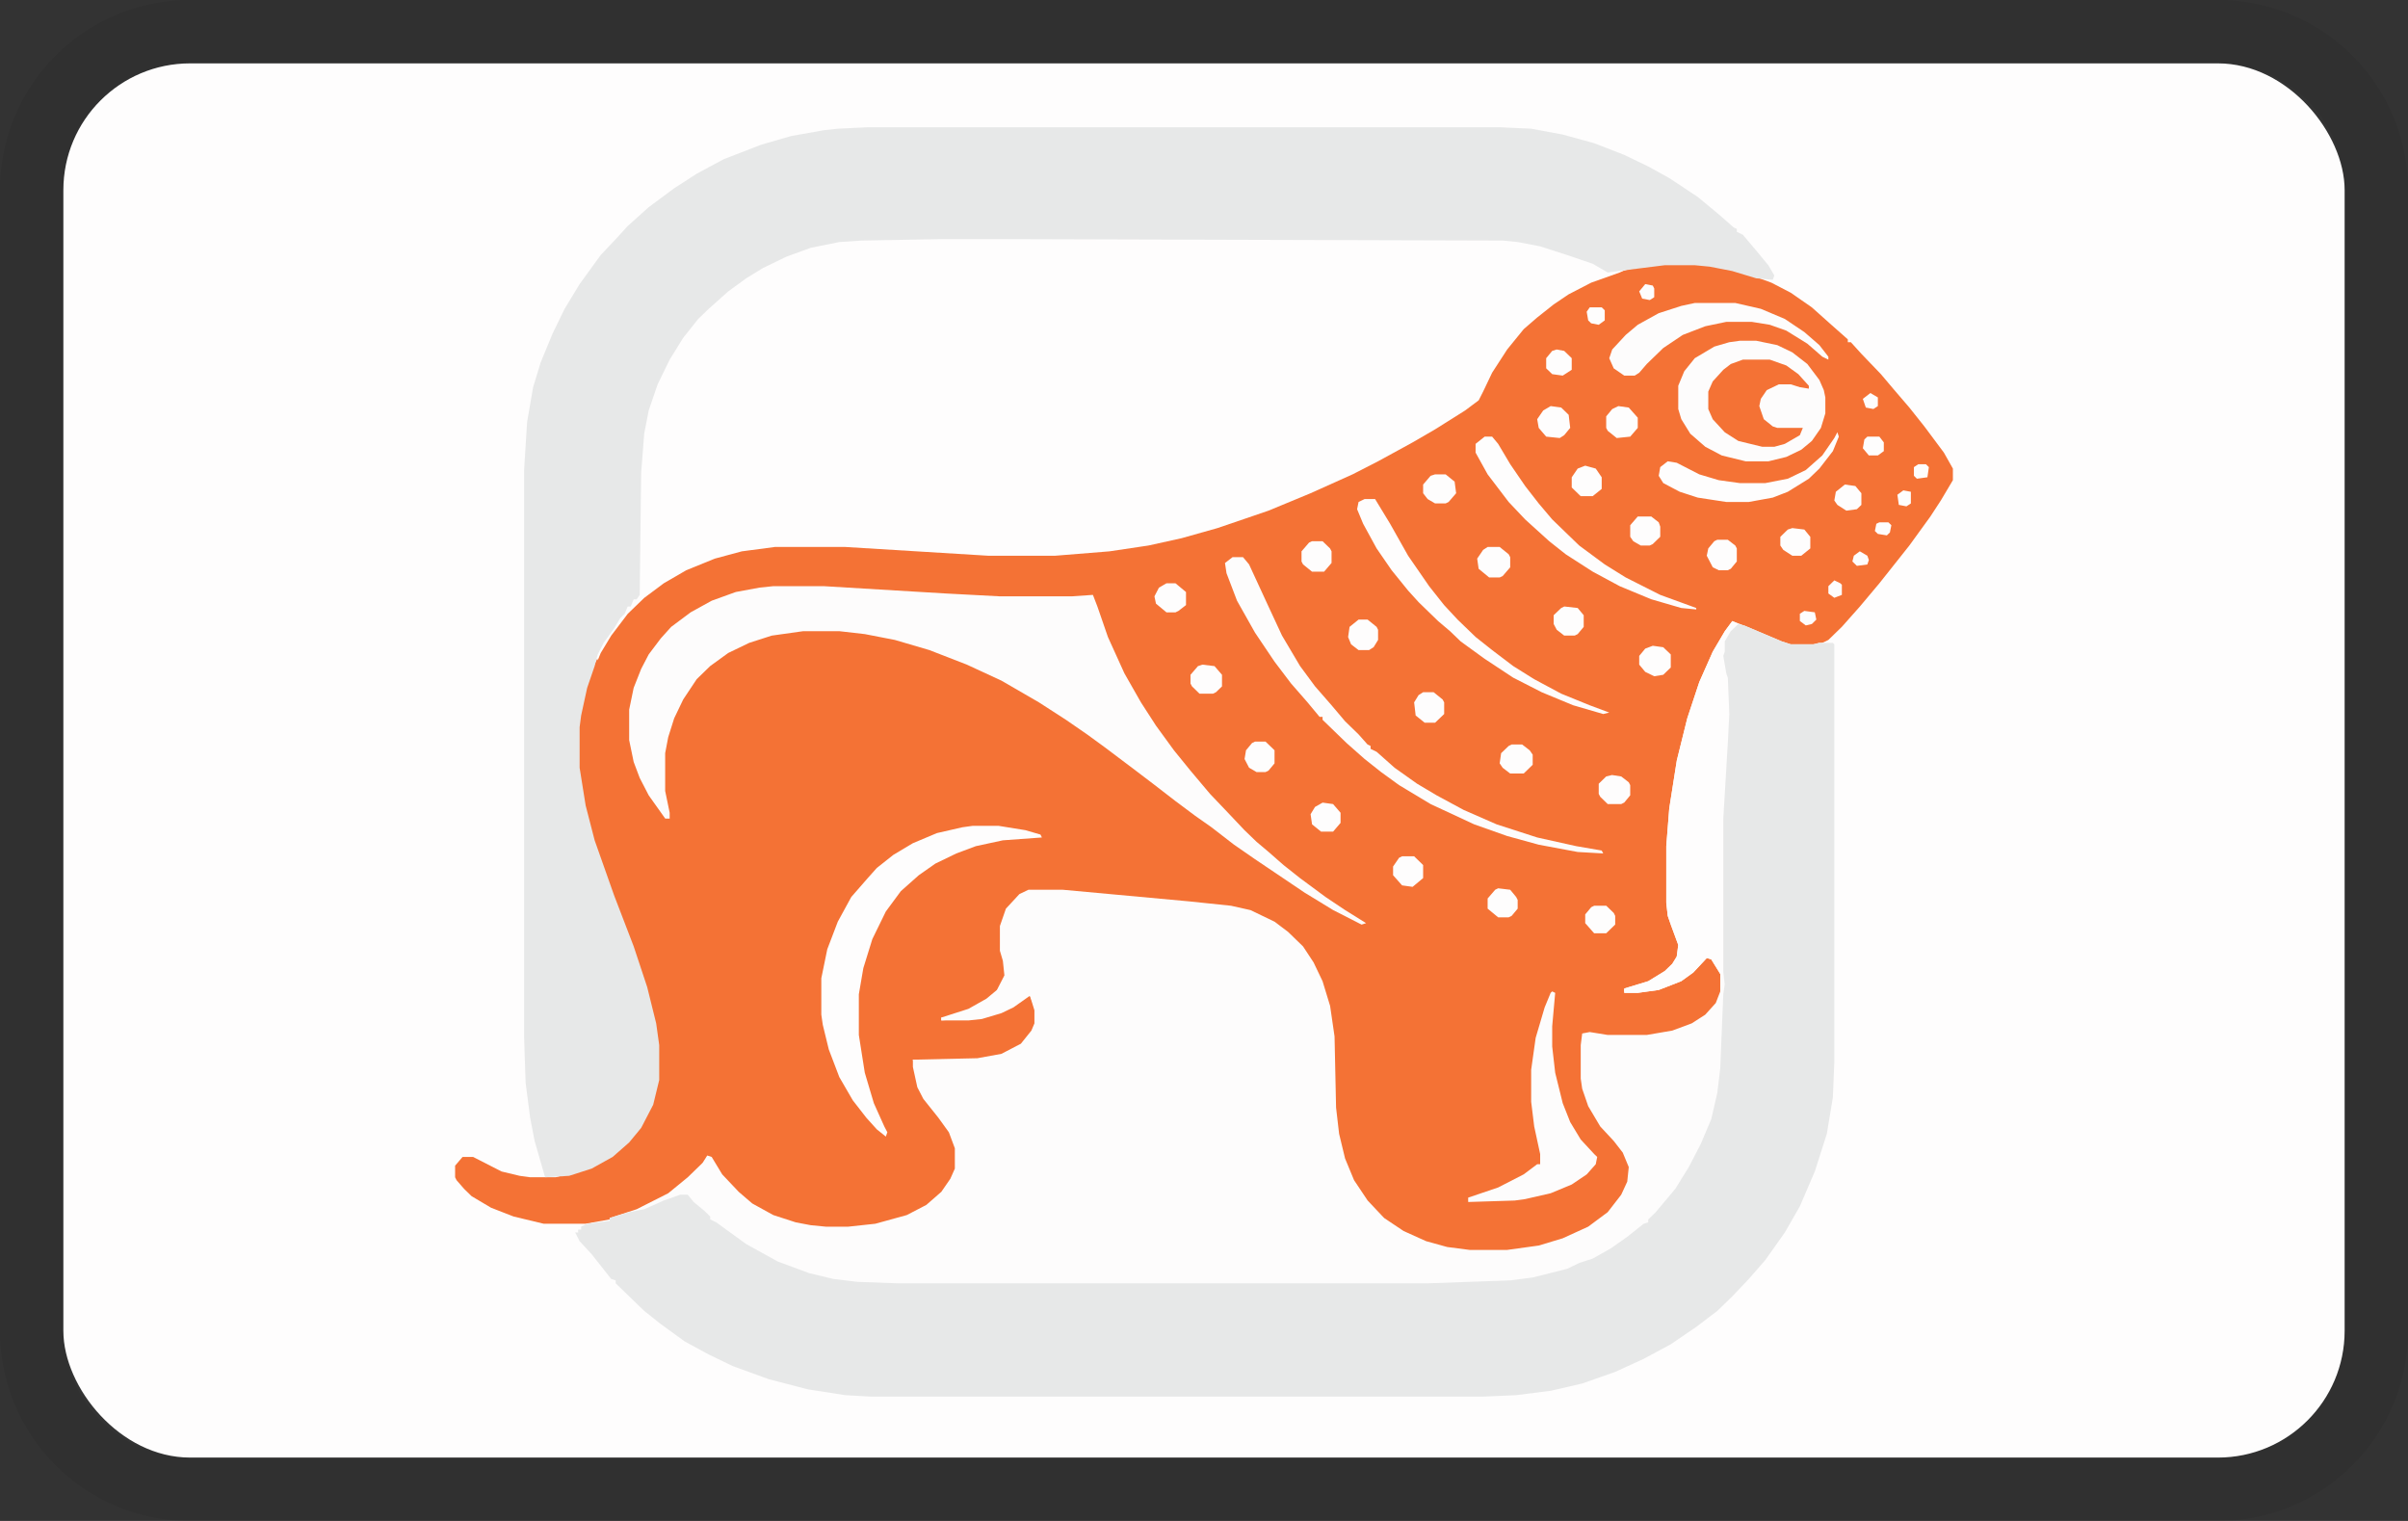 <svg width="38" height="24" viewBox="0 0 38 24" fill="none" xmlns="http://www.w3.org/2000/svg" role="img" aria-labelledby="pi-bogpay"><rect x="0" y="0" width="38" height="24" fill="#333333" stroke="none"/><title id="pi-bogpay">Bogpay</title><g clip-path="url(#pi-bogpay-clip0)"><path d="M35 .5H3A2.5 2.5 0 00.5 3v18A2.5 2.5 0 003 23.5h32a2.5 2.5 0 002.5-2.5V3A2.5 2.5 0 0035 .5z" stroke="#000" stroke-opacity=".07"/><g clip-path="url(#pi-bogpay-clip1)"><path d="M1 1h36v22H1V1z" fill="#FEFDFD"/><path d="M26.271 4.162h.474l.497.07.332.09.379.138.308.16.331.23.308.275.26.23V5.4h.048l.166.183.308.321.213.252.236.275.237.298.308.413.142.252v.183l-.19.32-.165.253-.332.458-.473.596-.308.367-.284.32-.213.207-.143.069-.094.023h-.355l-.308-.115-.593-.252-.07.069-.237.39-.214.48-.19.573-.165.665-.118.756-.048.596v.894l.048.298.118.275.024.183-.071.183-.095.115-.331.206-.38.115v.023h.214l.402-.069.332-.137.237-.207.118-.137.095.046.142.229v.275l-.071.183-.213.23-.237.137-.26.091-.403.07h-.616l-.379-.047-.024.184v.527l.048.229.118.298.166.252.26.275.119.206.047.138-.023.229-.142.275-.19.229-.237.183-.402.207-.356.114-.355.069-.237.023h-.592l-.45-.069-.355-.114-.355-.184-.261-.206-.237-.252-.19-.298-.141-.344-.095-.39-.047-.412-.024-1.123-.071-.481-.142-.458-.214-.39-.26-.275-.166-.137-.331-.184-.308-.091-.569-.07-1.42-.137-.782-.069h-.545l-.19.115-.142.16-.094.276v.39l.07.251-.023.206-.142.207-.213.16-.26.138-.332.091h-.048v.046l.64-.046.308-.091.236-.115.166-.137h.048l.094.229v.206l-.094.183-.143.16-.307.161-.38.069h-1.018l.095.435.142.252.284.344.142.275.024.092v.32l-.166.321-.237.23-.236.137-.285.115-.355.091-.426.046h-.356l-.355-.046-.331-.091-.285-.115-.284-.183-.331-.321-.213-.32-.024-.047h-.047l-.095.138-.308.298-.26.183-.45.23-.427.137-.379.068h-.663l-.474-.114-.355-.138-.308-.183-.118-.115-.119-.137-.023-.046v-.183l.118-.138h.166l.45.23.284.068.166.023h.402l.45-.115.38-.183.26-.206.19-.206.189-.321.118-.367.024-.137v-.55l-.071-.459-.166-.618-.308-.871-.308-.802-.213-.642-.118-.504-.071-.481v-.642l.07-.436.12-.412.165-.344.19-.32.26-.321.284-.275.403-.275.355-.184.474-.16.402-.092.38-.046h1.112l1.848.115.402.023h1.066l.853-.069.616-.092.52-.114.57-.16.615-.207.64-.252.568-.252.497-.23.521-.274.521-.298.403-.252.332-.23.094-.206.213-.39.213-.297.285-.32.308-.253.26-.183.38-.207.354-.137.45-.115.403-.046z" fill="#F47235"/><path d="M27.337 9.8l.237.092.544.229.143.046h.355l.095-.023h.213l.023.023v6.6l-.023.55-.095.573-.19.595-.236.55-.237.413-.308.435-.26.298-.261.275-.237.23-.332.252-.402.274-.427.23-.45.206-.52.183-.498.115-.545.069-.52.023h-9.664l-.403-.023-.592-.092-.615-.16-.569-.207-.379-.183-.379-.206-.379-.275-.26-.206-.45-.436v-.046l-.071-.023-.308-.39-.19-.206-.07-.137h.047v-.046h.047v-.046l.095-.046.355-.045v-.046l.426-.138.498-.252.308-.252.236-.229.072-.115.07.023.166.275.26.275.214.184.332.183.355.115.237.045.237.023h.355l.426-.046.497-.137.308-.16.237-.207.142-.206.071-.16v-.321l-.094-.252-.166-.23-.237-.297-.095-.184-.07-.32v-.115l1.018-.023.379-.069.307-.16.166-.207.048-.114v-.206l-.071-.23-.26.184-.19.091-.308.092-.213.023h-.427v-.046l.427-.137.284-.16.166-.138.118-.23-.024-.229-.047-.16v-.39l.095-.274.213-.23.142-.068h.545l1.99.183.662.069.308.069.38.183.212.16.237.23.166.252.142.297.119.39.07.481.024 1.123.048.413.094.39.142.343.214.32.26.276.308.206.355.16.332.092.355.046h.592l.498-.069.378-.114.403-.184.308-.229.213-.275.095-.206.024-.23-.095-.229-.142-.183-.213-.229-.19-.32-.095-.276-.023-.16v-.527l.023-.184.119-.023.284.046h.616l.403-.069.307-.114.213-.137.166-.184.071-.183v-.275l-.142-.23-.07-.022-.214.229-.19.137-.355.138-.331.046h-.213v-.069l.378-.115.261-.16.119-.115.07-.114.024-.183-.118-.321-.048-.138-.023-.206v-.894l.047-.596.119-.756.165-.665.19-.573.213-.48.19-.322.118-.16z" fill="#FDFCFC"/><path d="M14.855 3.75h1.042l7.816.023.355.046.38.091.497.16.213.092.19.092.118.023.19-.023-.095.046-.45.16-.356.184-.237.16-.26.206-.213.184-.26.32-.238.367-.142.298-.07.138-.214.16-.474.298-.355.206-.545.298-.402.206-.663.298-.664.275-.805.275-.568.16-.521.115-.616.092-.853.069H15.59l-2.25-.138h-1.113l-.52.069-.427.115-.45.183-.355.206-.308.23-.26.251-.261.344-.166.275-.047.115-.024-.092.19-.32.141-.184.071-.115.095-.137h.048L10 9.456h.047l.024-.069.024-1.925.047-.618.095-.459.166-.435.26-.481.26-.344.261-.275.19-.183.236-.184.308-.206.237-.137.427-.184.331-.091.332-.07.355-.022 1.255-.023z" fill="#FEFDFD"/><path d="M13.695 2.008h9.97l.498.023.497.092.498.137.473.184.38.183.331.183.45.298.332.275.236.207.048.022v.046l.095.046.213.252.19.23.094.16-.024.069-.26-.023-.38-.115-.354-.069-.237-.023h-.474l-.734.092-.166.023-.237-.138-.402-.137-.427-.138-.355-.068-.237-.023-7.816-.023h-1.042l-1.255.023-.355.023-.45.091-.38.138-.378.183-.26.16-.285.207-.308.275-.166.16-.237.298-.213.344-.19.39-.141.412-.071.367-.048.618-.023 1.925-.048.07H10l-.047.114h-.048l-.047.114-.071.07-.095.16-.166.229-.094.183-.048.183-.118.344-.095.436-.024.183v.642l.095.595.142.55.308.871.308.802.213.642.142.573.048.344v.55l-.095.39-.19.366-.19.23-.26.228-.331.184-.355.114-.38.023-.165-.573-.071-.367-.071-.55-.024-.71v-8.96l.047-.757.095-.55.119-.39.189-.458.19-.39.236-.389.332-.458.26-.275.166-.183.332-.298.402-.298.356-.23.426-.229.592-.229.474-.137.52-.092.214-.023.474-.023zM27.408 9.846l.118.023.592.252.143.046h.355l.095-.023h.213l.023.023v6.6l-.023.55-.095.573-.19.595-.236.55-.237.413-.308.435-.26.298-.261.275-.237.23-.332.252-.402.274-.427.23-.45.206-.52.183-.498.115-.545.069-.52.023h-9.664l-.403-.023-.592-.092-.615-.16-.569-.207-.379-.183-.379-.206-.379-.275-.26-.207-.45-.435v-.046l-.071-.023-.308-.39-.19-.206-.07-.137h.047v-.046h.047v-.046l.095-.046.355-.045v-.046l.308-.092.237-.046.308-.137.26-.092h.119l.094.115.166.137.095.092v.046l.095.046.473.343.498.275.497.184.379.091.379.046.64.023h8.36l1.303-.046.355-.046.545-.137.189-.092.213-.069.284-.16.26-.183.261-.207.072-.022v-.046l.118-.115.308-.367.213-.343.19-.367.165-.39.095-.412.047-.39.048-1.168.023-.16-.047-.367v-2.27l.071-1.19.024-.528-.024-.504-.047-.16-.024-.184.024-.069v-.137l.142-.23.07-.045z" fill="#E7E8E8"/><path d="M12.203 9.25h.805l1.918.115.853.045h1.137l.331-.023.071.184.166.481.26.573.261.458.237.367.284.39.26.32.309.367.284.298.26.275.19.183.19.16.236.207.26.206.403.298.308.206.332.207-.071.023-.45-.23-.45-.275-.782-.527-.331-.229-.356-.275-.26-.183-.308-.23-.355-.274-.332-.252-.426-.321-.284-.207-.332-.229-.426-.275-.592-.343-.545-.252-.592-.23-.545-.16-.474-.092-.402-.046h-.569l-.497.07-.355.114-.332.16-.284.206-.213.207-.213.32-.143.298-.094.298-.048.252v.596l.071.344v.092h-.07l-.261-.367-.142-.275-.095-.252-.071-.344v-.481l.071-.344.118-.298.119-.229.19-.252.165-.183.308-.23.332-.183.379-.137.378-.07.214-.022z" fill="#FDFCFC"/><path d="M27.337 9.8l.095.046-.119.114-.095.16v.161l-.023.069.047.275.024.069.024.573-.024.458-.071 1.192v2.52l-.048-.068-.142-.23-.07-.022-.214.229-.19.137-.355.138-.331.046h-.213v-.069l.378-.115.261-.16.119-.115.07-.114.024-.183-.118-.321-.048-.138-.023-.206v-.894l.047-.596.119-.756.165-.665.19-.573.213-.48.19-.322.118-.16z" fill="#FEFDFD"/><path d="M27.455 5.377h.26l.332.069.237.114.237.184.19.252.07.16.024.115v.252l-.07.23-.143.205-.166.138-.236.114-.285.07h-.355l-.379-.093-.26-.137-.237-.206-.142-.23-.048-.16v-.367l.095-.229.166-.206.308-.183.236-.069.166-.023z" fill="#FDFCFC"/><path d="M15.353 13.031h.402l.427.069.237.069.023.046-.616.045-.426.092-.308.115-.331.16-.261.183-.284.252-.237.321-.213.436-.142.458-.071.413v.641l.094.596.143.481.165.367.048.092-.024.068-.142-.114-.166-.184-.213-.274-.213-.367-.166-.436-.095-.39-.023-.16v-.573l.094-.458.166-.435.213-.39.26-.298.143-.16.26-.206.308-.184.38-.16.402-.092.166-.023z" fill="#FEFDFD"/><path d="M24.495 15.644l.047.023-.047.527v.32l.047.413.119.481.118.298.166.275.213.23.047.045-.023.115-.142.16-.237.16-.332.138-.402.092-.166.023-.734.023v-.069l.473-.16.403-.207.213-.16h.047v-.16l-.094-.436-.048-.39v-.504l.071-.504.142-.481.095-.23.024-.022zM19.45 8.792h.166l.095.114.307.665.213.458.285.481.237.321.26.298.213.252.213.207.142.16.048.023v.046l.095.046.284.252.355.252.308.183.426.23.521.228.64.207.616.137.402.069.024.046-.403-.023-.615-.115-.498-.137-.52-.184-.688-.32-.497-.299-.284-.206-.26-.206-.285-.252-.379-.367v-.046h-.047l-.19-.229-.26-.298-.26-.343-.309-.459-.284-.504-.166-.435-.024-.16.119-.092z" fill="#FDFCFC"/><path d="M27.503 5.675h.426l.26.092.19.137.166.184v.045l-.142-.023-.142-.045h-.19l-.19.091-.094.138-.024.114.071.207.142.114.071.023h.403l-.047.115-.237.137L28 7.05h-.19l-.378-.092-.214-.137-.19-.206-.07-.16v-.276l.07-.16.167-.184.118-.091.19-.069z" fill="#F47235"/><path d="M26.745 4.781h.64l.402.092.379.16.308.207.237.206.142.183v.046l-.095-.046-.237-.206-.332-.206-.26-.092-.284-.046h-.403l-.331.069-.356.137-.308.207-.26.252-.118.137-.072.046h-.165l-.166-.114-.071-.16.047-.138.213-.23.19-.16.331-.183.356-.115.213-.046z" fill="#FDFCFC"/><path d="M21.534 7.875h.166l.237.39.284.504.332.481.236.298.214.23.284.274.26.206.332.252.331.207.427.229.45.183.308.115-.095.023-.474-.138-.497-.206-.45-.23-.45-.297-.379-.275-.166-.16-.19-.161-.307-.298-.166-.183-.26-.321-.237-.344-.213-.39-.095-.229.023-.114.095-.046zM23.429 6.89h.118l.095.114.19.32.236.345.214.275.213.252.426.412.403.298.331.206.545.275.568.207v.023l-.236-.023-.474-.138-.497-.206-.427-.23-.426-.274-.26-.206-.38-.344-.26-.275-.332-.436-.19-.343v-.138l.143-.114zM28.995 6.82l.023.07-.094.229-.213.275-.166.16-.332.206-.237.092-.379.069h-.355l-.45-.069-.284-.092-.26-.137-.072-.115.024-.137.118-.092.142.023.356.183.308.092.331.046h.403l.355-.069.284-.137.26-.23.19-.275.048-.091zM24.471 6.408l.166.023.118.115.024.206-.095.115-.07.045-.214-.022-.118-.138-.024-.137.095-.138.118-.069zM23.476 8.631h.19l.142.115.024.046v.16l-.119.138-.047.022H23.5l-.166-.137-.023-.16.094-.138.071-.046zM25.537 6.408l.166.023.142.16v.161l-.119.138-.213.022-.142-.114-.024-.046V6.57l.095-.115.095-.046zM22.647 7.485h.166l.142.115.024.183-.119.138-.047.023h-.166l-.118-.069-.071-.092v-.137l.118-.138.071-.023zM23.855 11.748h.166l.119.092.047.068v.16l-.142.138h-.213l-.119-.091-.047-.07.023-.16.119-.114.047-.023zM26.082 10.19l.165.023.119.114v.206l-.119.115-.142.023-.142-.069-.095-.114v-.138l.095-.115.119-.045zM18.976 10.488l.19.023.118.137v.183l-.095.092-.047.023h-.213l-.118-.115-.024-.045v-.138l.118-.137.071-.023zM20.705 8.54h.166l.118.114.024.046v.183l-.118.138h-.19l-.142-.115-.024-.046V8.7l.119-.138.047-.022zM25.442 12.23l.142.022.119.092.023.046v.16l-.094.114-.048.024h-.213l-.118-.115-.024-.046v-.16l.118-.115.095-.023zM22.458 10.923h.166l.142.115.024.045v.184l-.143.137h-.165l-.142-.114-.024-.207.07-.114.072-.046zM21.44 9.777h.142l.142.115.023.046v.16l-.07.114-.072.046h-.166l-.118-.091-.047-.115.023-.16.142-.115zM22.126 13.512h.19l.142.138v.206l-.166.138-.166-.023-.142-.16v-.138l.095-.138.047-.023zM27.1 8.517h.166l.118.091.024.046v.206l-.095.115-.047.023h-.142l-.095-.046-.095-.183.024-.115.095-.114.047-.023zM19.805 11.702h.166l.142.137v.207l-.095.114-.047.023h-.142l-.118-.069-.071-.137.023-.138.095-.114.047-.023zM25.016 7.348l.166.046.094.137v.184l-.142.114h-.19l-.141-.137v-.16l.094-.138.119-.046zM25.845 8.15h.213l.118.092.024.068v.16l-.118.115-.048.023h-.142l-.118-.068-.048-.07v-.182l.119-.138zM18.408 9.204h.142l.166.138v.206l-.119.092-.047.023h-.142l-.166-.138-.024-.115.071-.137.119-.069zM24.684 9.57l.213.024.095.114v.184l-.095.114-.047.023h-.166l-.118-.092-.048-.091v-.138l.119-.114.047-.023zM23.642 14.017l.19.023.094.114.024.046v.138l-.095.114-.047.023h-.166l-.166-.137v-.16l.119-.138.047-.023zM20.871 12.665l.166.023.118.137v.16l-.118.138h-.19l-.142-.115-.023-.16.07-.115.12-.068zM25.158 14.292h.19l.118.114.023.046v.137l-.142.138h-.19l-.141-.16v-.138l.095-.114.047-.023zM28.284 8.333l.19.023.094.115v.183l-.142.115h-.142l-.142-.092-.047-.069v-.137l.118-.115.071-.023zM29.113 7.646l.166.023.095.114v.184l-.071.068-.166.023-.142-.091-.048-.069.024-.138.142-.114zM24.566 5.515l.118.022.119.115v.183l-.142.092-.166-.023-.095-.092v-.16l.095-.115.07-.022zM29.468 6.89h.19l.07.091v.138l-.094.068h-.142l-.095-.114.024-.138.047-.045zM25.087 4.85h.19l.047.046v.16l-.095.069-.119-.023-.047-.046-.024-.137.048-.069zM30.274 7.325h.118l.047.046-.023.16-.166.023-.047-.046v-.137l.07-.046zM28.474 9.64l.165.022.024.115-.07.069-.096.023-.094-.07v-.114l.07-.045zM25.963 4.483l.119.023.023.046v.138l-.07.045-.12-.023-.047-.114.095-.115zM28.947 9.158l.095.046.024.023v.16l-.119.046-.094-.068V9.25l.094-.092zM30.037 7.738l.118.022v.184l-.07.046-.12-.023-.023-.16.095-.07zM29.658 8.242h.142l.047.046-.023.114-.048.046-.142-.023-.047-.046.023-.114.048-.023zM29.516 6.202l.118.069v.137l-.07.046-.12-.023-.047-.137.119-.092zM29.35 8.7l.118.069.024.068-.024.07-.165.022-.071-.069.023-.091.095-.07z" fill="#FEFDFD"/></g></g><defs><clipPath id="pi-bogpay-clip0"><path fill="#fff" d="M0 0h38v24H0z"/></clipPath><clipPath id="pi-bogpay-clip1"><rect x="1" y="1" width="36" height="22" rx="2" fill="#fff"/></clipPath></defs></svg>